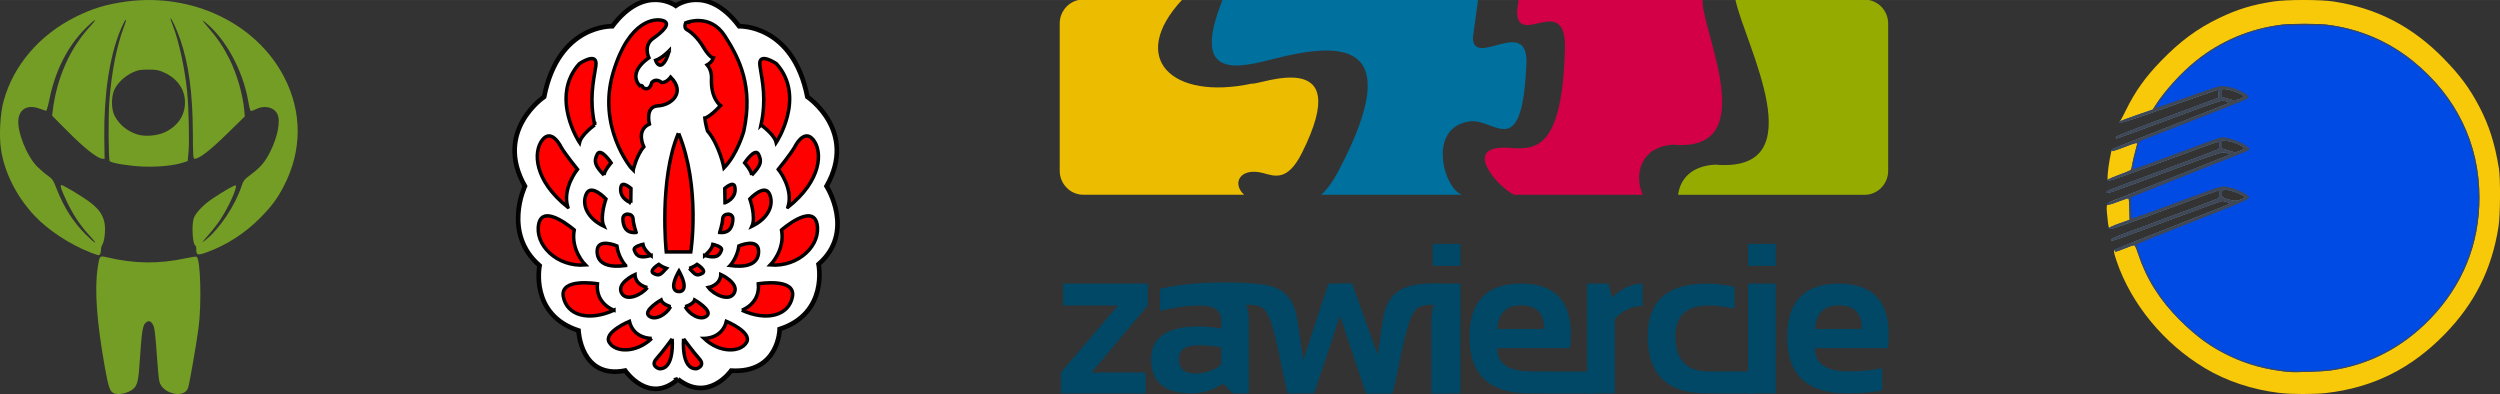 <?xml version="1.0" encoding="UTF-8" standalone="no"?>
<!-- Generator: Adobe Illustrator 21.1.0, SVG Export Plug-In . SVG Version: 6.00 Build 0)  -->

<svg
   xmlns:dc="http://purl.org/dc/elements/1.1/"
   xmlns:cc="http://creativecommons.org/ns#"
   xmlns:rdf="http://www.w3.org/1999/02/22-rdf-syntax-ns#"
   xmlns:svg="http://www.w3.org/2000/svg"
   xmlns="http://www.w3.org/2000/svg"
   xmlns:sodipodi="http://sodipodi.sourceforge.net/DTD/sodipodi-0.dtd"
   xmlns:inkscape="http://www.inkscape.org/namespaces/inkscape"
   version="1.1"
   x="0px"
   y="0px"
   viewBox="0 0 283.464 44.677"
   xml:space="preserve"
   id="svg2"
   inkscape:version="0.91 r13725"
   sodipodi:docname="25eic_badge_02 (6th copy).svg"
   width="8cm"
   height="1.261cm"
   inkscape:export-filename="/home/lukasz/Documents/2018/eic2018/MaxSport/25eic_badge.svg.png"
   inkscape:export-xdpi="90"
   inkscape:export-ydpi="90"><rect x="0" y="0" width="283.464" height="44.677" fill="#333333" stroke="none"/><defs
     id="defs174" /><sodipodi:namedview
     pagecolor="#ffffff"
     bordercolor="#666666"
     borderopacity="1"
     objecttolerance="10"
     gridtolerance="10"
     guidetolerance="10"
     inkscape:pageopacity="0"
     inkscape:pageshadow="2"
     inkscape:window-width="1600"
     inkscape:window-height="876"
     id="namedview172"
     showgrid="false"
     inkscape:zoom="1.2867345"
     inkscape:cx="18.862024"
     inkscape:cy="232.96753"
     inkscape:window-x="0"
     inkscape:window-y="204"
     inkscape:window-maximized="1"
     inkscape:current-layer="svg2"
     fit-margin-top="0"
     fit-margin-left="0"
     fit-margin-right="0"
     fit-margin-bottom="0"
     units="cm" /><style
     type="text/css"
     id="style4">
	.st0{display:none;}
	.st1{fill:#E51E25;}
</style><g
     id="Warstwa_1"
     class="st0"
     style="display:none"
     transform="translate(-262.862,-478.855)" /><g
     id="g4351"
     transform="translate(-7.476,-446.365)"><g
       id="g5637"
       transform="matrix(0.558,0,0,0.558,-306.208,88.426)"><path
         d="m 699.907,718.513 c 6.171,4.859 10.825,-1.734 10.825,-1.734 9.746,0.576 9.854,-8.447 9.854,-8.447 9.961,-3.236 7.905,-13.182 7.905,-13.182 7.579,-6.593 1.621,-15.85 1.621,-15.85 6.391,-11.216 -3.896,-18.16 -3.896,-18.16 -2.925,-14.804 -13.857,-14.34 -13.857,-14.34 -6.606,-8.794 -12.886,-4.165 -12.886,-4.165 0,0 -6.284,-4.629 -12.89,4.165 0,0 -10.938,-0.464 -13.857,14.34 0,0 -10.289,6.944 -3.901,18.16 0,0 -4.6,9.546 2.979,16.137 0,0 -2.056,9.946 7.905,13.189 0,0 0.42,9.911 9.488,8.144 0,0 4.785,7.008 10.713,1.744 z"
         style="fill:#ffffff;fill-opacity:1;fill-rule:nonzero;stroke:none"
         id="path5045"
         inkscape:connector-curvature="0" /><path
         inkscape:connector-curvature="0"
         id="path5049"
         style="fill:none;stroke:#000000;stroke-width:0.945;stroke-linecap:butt;stroke-linejoin:miter;stroke-miterlimit:4;stroke-dasharray:none;stroke-opacity:0.978"
         d="m 699.907,718.513 c 6.171,4.859 10.825,-1.732 10.825,-1.732 9.746,0.575 9.854,-8.447 9.854,-8.447 9.961,-3.237 7.905,-13.184 7.905,-13.184 7.579,-6.593 1.621,-15.85 1.621,-15.85 6.391,-11.216 -3.896,-18.159 -3.896,-18.159 -2.925,-14.805 -13.857,-14.341 -13.857,-14.341 -6.606,-8.794 -12.886,-4.165 -12.886,-4.165 0,0 -6.284,-4.629 -12.89,4.165 0,0 -10.938,-0.464 -13.857,14.341 0,0 -10.289,6.942 -3.901,18.159 0,0 -4.6,9.546 2.979,16.137 0,0 -2.056,9.946 7.905,13.189 0,0 0.42,9.912 9.488,8.145 0,0 4.785,7.006 10.713,1.742 z" /><path
         inkscape:connector-curvature="0"
         id="path5053"
         style="fill:#ff0000;fill-opacity:1;fill-rule:nonzero;stroke:#000000;stroke-width:0.708;stroke-linecap:butt;stroke-linejoin:miter;stroke-miterlimit:4;stroke-dasharray:none;stroke-opacity:1"
         d="m 698.163,651.75 c 0,0 -1.49,1.542 -2.788,1.978 0,0 0.489,1.48 1.382,0.815 0.894,-0.669 1.382,-2.816 1.406,-2.792 z" /><path
         inkscape:connector-curvature="0"
         id="path5057"
         style="fill:#ff0000;fill-opacity:1;fill-rule:nonzero;stroke:#000000;stroke-width:0.708;stroke-linecap:butt;stroke-linejoin:miter;stroke-miterlimit:4;stroke-dasharray:none;stroke-opacity:1"
         d="m 701.392,703.776 c 0,0 1.65,-0.464 1.919,-1.367 0,0 3.769,2.184 2.465,3.257 -1.299,1.074 -3.604,-0.381 -4.384,-1.89 z" /><path
         inkscape:connector-curvature="0"
         id="path5061"
         style="fill:#ff0000;fill-opacity:1;fill-rule:nonzero;stroke:#000000;stroke-width:0.708;stroke-linecap:butt;stroke-linejoin:miter;stroke-miterlimit:4;stroke-dasharray:none;stroke-opacity:1"
         d="m 705.21,710.226 c 0,0 3.681,0.113 4.55,-3.471 0,0 5.307,2.221 4.092,4.282 -1.22,2.065 -5.444,2.236 -8.642,-0.811 z" /><path
         inkscape:connector-curvature="0"
         id="path5065"
         style="fill:#ff0000;fill-opacity:1;fill-rule:nonzero;stroke:#000000;stroke-width:0.708;stroke-linecap:butt;stroke-linejoin:miter;stroke-miterlimit:4;stroke-dasharray:none;stroke-opacity:1"
         d="m 694.595,710.226 c 0,0 -3.682,0.113 -4.546,-3.471 0,0 -5.313,2.221 -4.092,4.282 1.216,2.065 5.439,2.236 8.637,-0.811 z" /><path
         inkscape:connector-curvature="0"
         id="path5069"
         style="fill:#ff0000;fill-opacity:1;fill-rule:nonzero;stroke:#000000;stroke-width:0.708;stroke-linecap:butt;stroke-linejoin:miter;stroke-miterlimit:4;stroke-dasharray:none;stroke-opacity:1"
         d="m 701.064,710.315 c 0,0 -0.571,6.274 2.656,6.069 0,0 1.841,-0.551 0.542,-2.006 -1.303,-1.45 -3.198,-4.062 -3.198,-4.062 z" /><path
         inkscape:connector-curvature="0"
         id="path5073"
         style="fill:#ff0000;fill-opacity:1;fill-rule:nonzero;stroke:#000000;stroke-width:0.708;stroke-linecap:butt;stroke-linejoin:miter;stroke-miterlimit:4;stroke-dasharray:none;stroke-opacity:1"
         d="m 698.74,710.315 c 0,0 0.571,6.274 -2.651,6.069 0,0 -1.846,-0.551 -0.543,-2.006 1.299,-1.45 3.194,-4.062 3.194,-4.062 z" /><path
         inkscape:connector-curvature="0"
         id="path5077"
         style="fill:#ff0000;fill-opacity:1;fill-rule:nonzero;stroke:#000000;stroke-width:0.708;stroke-linecap:butt;stroke-linejoin:miter;stroke-miterlimit:4;stroke-dasharray:none;stroke-opacity:1"
         d="m 698.417,703.776 c 0,0 -1.654,-0.464 -1.924,-1.367 0,0 -3.764,2.184 -2.465,3.257 1.299,1.074 3.603,-0.381 4.389,-1.89 z" /><path
         inkscape:connector-curvature="0"
         id="path5081"
         style="fill:#ff0000;fill-opacity:1;fill-rule:nonzero;stroke:#000000;stroke-width:0.708;stroke-linecap:butt;stroke-linejoin:miter;stroke-miterlimit:4;stroke-dasharray:none;stroke-opacity:1"
         d="m 706.104,699.885 c 0,0 2.436,-0.435 2.519,-2.641 0,0 3.71,1.684 2.764,3.686 -0.948,2.006 -4.229,0.376 -5.283,-1.045 z" /><path
         inkscape:connector-curvature="0"
         id="path5085"
         style="fill:#ff0000;fill-opacity:1;fill-rule:nonzero;stroke:#000000;stroke-width:0.708;stroke-linecap:butt;stroke-linejoin:miter;stroke-miterlimit:4;stroke-dasharray:none;stroke-opacity:1"
         d="m 693.701,699.885 c 0,0 -2.436,-0.435 -2.519,-2.641 0,0 -3.711,1.684 -2.759,3.686 0.947,2.006 4.224,0.376 5.278,-1.045 z" /><path
         inkscape:connector-curvature="0"
         id="path5089"
         style="fill:#ff0000;fill-opacity:1;fill-rule:nonzero;stroke:#000000;stroke-width:0.708;stroke-linecap:butt;stroke-linejoin:miter;stroke-miterlimit:4;stroke-dasharray:none;stroke-opacity:1"
         d="m 712.901,704.499 c 0,0 3.735,-1.269 3.353,-5.375 0,0 7.632,-1.275 6.929,2.603 -0.703,3.871 -5.195,5.088 -10.283,2.772 z" /><path
         inkscape:connector-curvature="0"
         id="path5093"
         style="fill:#ff0000;fill-opacity:1;fill-rule:nonzero;stroke:#000000;stroke-width:0.708;stroke-linecap:butt;stroke-linejoin:miter;stroke-miterlimit:4;stroke-dasharray:none;stroke-opacity:1"
         d="m 686.908,704.499 c 0,0 -3.735,-1.269 -3.359,-5.375 0,0 -7.631,-1.275 -6.928,2.603 0.703,3.871 5.195,5.088 10.287,2.772 z" /><path
         inkscape:connector-curvature="0"
         id="path5097"
         style="fill:#ff0000;fill-opacity:1;fill-rule:nonzero;stroke:#000000;stroke-width:0.708;stroke-linecap:butt;stroke-linejoin:miter;stroke-miterlimit:4;stroke-dasharray:none;stroke-opacity:1"
         d="m 710.517,695.423 c 0,0 1.46,-1.562 1.787,-3.995 0,0 4.004,-1.732 4.004,1.099 0,2.837 -2.812,3.301 -5.791,2.896 z" /><path
         inkscape:connector-curvature="0"
         id="path5101"
         style="fill:#ff0000;fill-opacity:1;fill-rule:nonzero;stroke:#000000;stroke-width:0.708;stroke-linecap:butt;stroke-linejoin:miter;stroke-miterlimit:4;stroke-dasharray:none;stroke-opacity:1"
         d="m 689.287,695.423 c 0,0 -1.46,-1.562 -1.783,-3.995 0,0 -4.009,-1.732 -4.009,1.099 0,2.837 2.818,3.301 5.792,2.896 z" /><path
         inkscape:connector-curvature="0"
         id="path5105"
         style="fill:#ff0000;fill-opacity:1;fill-rule:nonzero;stroke:#000000;stroke-width:0.708;stroke-linecap:butt;stroke-linejoin:miter;stroke-miterlimit:4;stroke-dasharray:none;stroke-opacity:1"
         d="m 718.691,695.305 c 0,0 3.032,-3.007 2.275,-7.115 0,0 6.28,-5.492 7.198,-1.269 0.922,4.219 -3.628,8.848 -9.473,8.384 z" /><path
         inkscape:connector-curvature="0"
         id="path5109"
         style="fill:#ff0000;fill-opacity:1;fill-rule:nonzero;stroke:#000000;stroke-width:0.708;stroke-linecap:butt;stroke-linejoin:miter;stroke-miterlimit:4;stroke-dasharray:none;stroke-opacity:1"
         d="m 681.113,695.305 c 0,0 -3.033,-3.007 -2.271,-7.115 0,0 -6.283,-5.492 -7.202,-1.269 -0.923,4.219 3.628,8.848 9.473,8.384 z" /><path
         inkscape:connector-curvature="0"
         id="path5113"
         style="fill:#ff0000;fill-opacity:1;fill-rule:nonzero;stroke:#000000;stroke-width:0.708;stroke-linecap:butt;stroke-linejoin:miter;stroke-miterlimit:4;stroke-dasharray:none;stroke-opacity:1"
         d="m 714.955,687.439 c 0.865,-1.909 -0.434,-5.553 -0.434,-5.553 0,0 3.032,-3.236 4.009,-0.981 0.972,2.256 -0.326,4.971 -3.575,6.534 z" /><path
         inkscape:connector-curvature="0"
         id="path5117"
         style="fill:#ff0000;fill-opacity:1;fill-rule:nonzero;stroke:#000000;stroke-width:0.708;stroke-linecap:butt;stroke-linejoin:miter;stroke-miterlimit:4;stroke-dasharray:none;stroke-opacity:1"
         d="m 684.848,687.439 c -0.864,-1.909 0.435,-5.553 0.435,-5.553 0,0 -3.033,-3.236 -4.004,-0.981 -0.977,2.256 0.322,4.971 3.569,6.534 z" /><path
         inkscape:connector-curvature="0"
         id="path5121"
         style="fill:#ff0000;fill-opacity:1;fill-rule:nonzero;stroke:#000000;stroke-width:0.708;stroke-linecap:butt;stroke-linejoin:miter;stroke-miterlimit:4;stroke-dasharray:none;stroke-opacity:1"
         d="m 722.266,683.566 c 1.191,-3.817 -1.949,-7.695 -1.949,-7.695 0,0 2.379,-2.949 3.248,-4.395 0,0 1.894,-4.048 3.843,-1.621 1.948,2.433 1.733,8.273 -5.141,13.711 z" /><path
         inkscape:connector-curvature="0"
         id="path5125"
         style="fill:#ff0000;fill-opacity:1;fill-rule:nonzero;stroke:#000000;stroke-width:0.708;stroke-linecap:butt;stroke-linejoin:miter;stroke-miterlimit:4;stroke-dasharray:none;stroke-opacity:1"
         d="m 677.539,683.566 c -1.186,-3.817 1.953,-7.695 1.953,-7.695 0,0 -2.382,-2.949 -3.252,-4.395 0,0 -1.894,-4.048 -3.843,-1.621 -1.948,2.433 -1.734,8.273 5.141,13.711 z" /><path
         inkscape:connector-curvature="0"
         id="path5129"
         style="fill:#ff0000;fill-opacity:1;fill-rule:nonzero;stroke:#000000;stroke-width:0.708;stroke-linecap:butt;stroke-linejoin:miter;stroke-miterlimit:4;stroke-dasharray:none;stroke-opacity:1"
         d="m 716.797,666.848 c 0,0 2.705,1.91 3.085,3.589 0,0 6.118,-9.252 0.054,-16.02 0,0 -3.843,-2.661 -3.355,0.464 0.483,3.12 1.353,6.709 0.215,11.967 z" /><path
         inkscape:connector-curvature="0"
         id="path5133"
         style="fill:#ff0000;fill-opacity:1;fill-rule:nonzero;stroke:#000000;stroke-width:0.708;stroke-linecap:butt;stroke-linejoin:miter;stroke-miterlimit:4;stroke-dasharray:none;stroke-opacity:1"
         d="m 683.007,666.848 c 0,0 -2.705,1.91 -3.085,3.589 0,0 -6.118,-9.252 -0.054,-16.02 0,0 3.843,-2.661 3.359,0.464 -0.489,3.12 -1.357,6.709 -0.22,11.967 z" /><path
         inkscape:connector-curvature="0"
         id="path5137"
         style="fill:#ff0000;fill-opacity:1;fill-rule:nonzero;stroke:#000000;stroke-width:0.708;stroke-linecap:butt;stroke-linejoin:miter;stroke-miterlimit:4;stroke-dasharray:none;stroke-opacity:1"
         d="m 714.907,677.053 c -0.029,-0.897 -1.436,-2.5 -1.436,-2.5 0,0 2.114,-3.192 2.818,-1.742 0.703,1.455 0.542,2.211 -1.382,4.242 z" /><path
         inkscape:connector-curvature="0"
         id="path5141"
         style="fill:#ff0000;fill-opacity:1;fill-rule:nonzero;stroke:#000000;stroke-width:0.708;stroke-linecap:butt;stroke-linejoin:miter;stroke-miterlimit:4;stroke-dasharray:none;stroke-opacity:1"
         d="m 684.897,677.053 c 0.029,-0.897 1.436,-2.5 1.436,-2.5 0,0 -2.11,-3.192 -2.818,-1.742 -0.703,1.455 -0.542,2.211 1.382,4.242 z" /><path
         inkscape:connector-curvature="0"
         id="path5145"
         style="fill:#ff0000;fill-opacity:1;fill-rule:nonzero;stroke:#000000;stroke-width:0.708;stroke-linecap:butt;stroke-linejoin:miter;stroke-miterlimit:4;stroke-dasharray:none;stroke-opacity:1"
         d="m 702.231,695.999 c 0,0 0.869,-0.289 1.573,-0.811 0,0 2.11,1.299 1.002,1.851 -1.114,0.551 -1.319,0.307 -2.574,-1.04 z" /><path
         inkscape:connector-curvature="0"
         id="path5149"
         style="fill:#ff0000;fill-opacity:1;fill-rule:nonzero;stroke:#000000;stroke-width:0.708;stroke-linecap:butt;stroke-linejoin:miter;stroke-miterlimit:4;stroke-dasharray:none;stroke-opacity:1"
         d="m 697.573,695.999 c 0,0 -0.869,-0.289 -1.571,-0.811 0,0 -2.11,1.299 -0.997,1.851 1.109,0.551 1.314,0.307 2.568,-1.04 z" /><path
         inkscape:connector-curvature="0"
         id="path5153"
         style="fill:#ff0000;fill-opacity:1;fill-rule:nonzero;stroke:#000000;stroke-width:0.708;stroke-linecap:butt;stroke-linejoin:miter;stroke-miterlimit:4;stroke-dasharray:none;stroke-opacity:1"
         d="m 705.347,693.381 c 0,0 1.445,-1.089 1.665,-2.266 0,0 2.07,0.435 1.733,1.206 -0.342,0.771 -0.61,1.831 -3.398,1.06 z" /><path
         inkscape:connector-curvature="0"
         id="path5157"
         style="fill:#ff0000;fill-opacity:1;fill-rule:nonzero;stroke:#000000;stroke-width:0.708;stroke-linecap:butt;stroke-linejoin:miter;stroke-miterlimit:4;stroke-dasharray:none;stroke-opacity:1"
         d="m 694.462,693.381 c 0,0 -1.45,-1.089 -1.665,-2.266 0,0 -2.076,0.435 -1.739,1.206 0.342,0.771 0.611,1.831 3.404,1.06 z" /><path
         inkscape:connector-curvature="0"
         id="path5161"
         style="fill:#ff0000;fill-opacity:1;fill-rule:nonzero;stroke:#000000;stroke-width:0.708;stroke-linecap:butt;stroke-linejoin:miter;stroke-miterlimit:4;stroke-dasharray:none;stroke-opacity:1"
         d="m 708.393,688.704 c 0,0 0.551,-1.656 0.62,-2.817 0.068,-1.163 2.085,-1.29 2.061,0.059 -0.029,1.353 -0.488,2.964 -2.681,2.759 z" /><path
         inkscape:connector-curvature="0"
         id="path5165"
         style="fill:#ff0000;fill-opacity:1;fill-rule:nonzero;stroke:#000000;stroke-width:0.708;stroke-linecap:butt;stroke-linejoin:miter;stroke-miterlimit:4;stroke-dasharray:none;stroke-opacity:1"
         d="m 691.416,688.704 c 0,0 -0.557,-1.656 -0.625,-2.817 -0.069,-1.163 -2.085,-1.29 -2.061,0.059 0.029,1.353 0.488,2.964 2.685,2.759 z" /><path
         inkscape:connector-curvature="0"
         id="path5169"
         style="fill:#ff0000;fill-opacity:1;fill-rule:nonzero;stroke:#000000;stroke-width:0.708;stroke-linecap:butt;stroke-linejoin:miter;stroke-miterlimit:4;stroke-dasharray:none;stroke-opacity:1"
         d="m 709.477,682.678 -0.043,-2.934 c 0,0 1.733,-1.539 2.021,-0.391 0.283,1.147 -0.112,2.51 -1.977,3.325 z" /><path
         inkscape:connector-curvature="0"
         id="path5173"
         style="fill:#ff0000;fill-opacity:1;fill-rule:nonzero;stroke:#000000;stroke-width:0.708;stroke-linecap:butt;stroke-linejoin:miter;stroke-miterlimit:4;stroke-dasharray:none;stroke-opacity:1"
         d="m 690.332,682.678 0.039,-2.934 c 0,0 -1.733,-1.539 -2.017,-0.391 -0.288,1.147 0.108,2.51 1.979,3.325 z" /><path
         inkscape:connector-curvature="0"
         id="path5177"
         style="fill:#ff0000;fill-opacity:1;fill-rule:nonzero;stroke:#000000;stroke-width:0.708;stroke-linecap:butt;stroke-linejoin:miter;stroke-miterlimit:4;stroke-dasharray:none;stroke-opacity:1"
         d="m 700.068,668.586 c 4.492,10.986 2.461,24.067 2.461,24.067 l -4.986,0 c 0,0 -1.537,-14.585 2.471,-24.126" /><path
         inkscape:connector-curvature="0"
         id="path5181"
         style="fill:#ff0000;fill-opacity:1;fill-rule:nonzero;stroke:#000000;stroke-width:0.708;stroke-linecap:butt;stroke-linejoin:miter;stroke-miterlimit:4;stroke-dasharray:none;stroke-opacity:1"
         d="m 701.694,646.028 c 0,0 4.761,-1.904 7.74,2.72 2.978,4.629 5.845,10.293 3.843,19.434 0,0 -1.299,4.624 -4.004,7.401 0,0 -0.923,-4.683 -3.359,-7.519 0,0 -0.429,-1.504 -0.537,-2.603 0,0 0.917,-0.113 3.193,-2.544 0,0 -2.007,-1.387 -1.841,-5.435 0,0 0.16,-1.621 -0.869,-2.837 0,0 0.923,-0.459 1.245,-1.386 0,0 -0.703,-0.059 -1.948,-2.08 0,0 -1.353,-2.49 -3.355,-3.647 0,0 -0.479,-0.161 -0.454,-0.83 0.029,-0.669 0.346,-0.674 0.346,-0.674 z" /><path
         inkscape:connector-curvature="0"
         id="path5185"
         style="fill:#ff0000;fill-opacity:1;fill-rule:nonzero;stroke:#000000;stroke-width:0.708;stroke-linecap:butt;stroke-linejoin:miter;stroke-miterlimit:4;stroke-dasharray:none;stroke-opacity:1"
         d="m 700.141,700.71 c 0.2,0 1.031,-0.015 1.031,-1.176 0,-1.157 -1.045,-2.989 -1.045,-2.989 0,0 -1.085,1.831 -1.085,2.989 0,1.161 0.899,1.176 1.099,1.176 z" /><path
         inkscape:connector-curvature="0"
         id="path5189"
         style="fill:#ff0000;fill-opacity:1;fill-rule:nonzero;stroke:#000000;stroke-width:0.708;stroke-linecap:butt;stroke-linejoin:miter;stroke-miterlimit:4;stroke-dasharray:none;stroke-opacity:1"
         d="m 690.811,676.048 c 0,0 0.702,-3.067 2.167,-4.746 0,0 -1.679,-3.355 1.134,-4.624 0,0 -0.919,-3.585 1.733,-3.701 2.651,-0.117 5.737,-2.661 2.598,-5.84 0,0 -0.811,1.153 -1.841,1.099 0,0 -1.079,-1.045 -2.002,0 0,0 -0.269,1.269 -1.085,1.269 0,0 -0.81,-0.113 -0.81,-0.517 0,0 -0.215,-0.292 -0.543,-0.117 0,0 -2.704,-2.431 1.842,-5.669 0,0 -1.191,-2.485 0.869,-3.93 2.055,-1.446 3.623,-3.009 2.108,-3.589 -1.513,-0.576 -6.982,-0.406 -10.229,10.526 -3.253,10.934 3.461,19.317 4.058,19.84 z" /></g><path
       inkscape:connector-curvature="0"
       id="path5191"
       style="fill:#749d25;fill-opacity:1;fill-rule:nonzero;stroke:none"
       d="m 20.505,490.995 c -0.556,-0.161 -0.711,-0.578 -1.159,-3.092 -0.908,-5.121 -1.162,-8.682 -0.796,-11.164 0.207,-1.396 0.209,-1.399 1,-1.213 3.18,0.75 5.898,0.785 8.993,0.12 0.616,-0.131 1.167,-0.21 1.227,-0.172 0.447,0.278 0.581,5.412 0.207,8.147 -0.254,1.868 -1.009,6.201 -1.17,6.706 -0.202,0.627 -0.927,0.867 -1.835,0.602 -0.725,-0.21 -1.238,-0.676 -1.421,-1.287 -0.068,-0.226 -0.202,-1.608 -0.295,-3.067 -0.093,-1.462 -0.24,-2.866 -0.325,-3.125 -0.191,-0.564 -0.485,-0.79 -0.791,-0.6 -0.501,0.311 -0.567,0.701 -0.861,5.02 -0.131,1.952 -0.308,2.433 -1.039,2.825 -0.546,0.292 -1.306,0.426 -1.738,0.3 z m -2.754,-15.999 c -2.285,-0.878 -4.81,-2.531 -6.332,-4.145 -2.059,-2.181 -3.458,-4.951 -3.837,-7.599 -0.224,-1.552 -0.084,-4.025 0.305,-5.44 1.11,-4.033 4.041,-7.467 8.121,-9.517 1.923,-0.968 3.572,-1.465 5.838,-1.764 7.467,-0.985 14.711,2.498 17.855,8.584 2.051,3.97 2.037,8.319 -0.038,12.336 -0.742,1.44 -1.393,2.313 -2.713,3.643 -1.702,1.715 -3.774,3.051 -5.975,3.853 -1.104,0.404 -1.243,0.368 -1.243,-0.311 0,-0.232 -0.041,-0.422 -0.09,-0.422 -0.302,0 -0.461,-2.173 -0.221,-3.035 0.166,-0.602 1.063,-1.568 2.097,-2.26 1.319,-0.887 2.604,-1.619 2.686,-1.535 0.207,0.205 -0.744,2.329 -1.715,3.831 -0.283,0.442 -0.913,1.254 -1.402,1.811 -0.723,0.823 -0.793,0.935 -0.387,0.616 1.674,-1.314 3.422,-3.922 4.194,-6.261 0.175,-0.535 0.316,-0.704 1.036,-1.238 1.069,-0.793 1.601,-1.418 2.168,-2.541 0.871,-1.724 1.217,-3.553 0.815,-4.33 -0.403,-0.788 -1.486,-1.012 -2.47,-0.51 -0.346,0.177 -0.524,0.213 -0.584,0.12 -0.043,-0.073 -0.155,-0.562 -0.245,-1.085 -0.605,-3.488 -2.607,-7.13 -4.911,-8.941 -0.412,-0.322 -0.343,-0.21 0.39,0.635 1.037,1.189 1.718,2.206 2.397,3.559 0.84,1.677 1.513,4 1.677,5.789 l 0.068,0.723 -2.037,1.99 c -1.895,1.855 -3.079,2.774 -3.627,2.817 -0.2,0.017 -0.216,-0.191 -0.23,-3.059 -0.022,-4.41 -0.474,-7.723 -1.437,-10.498 -0.406,-1.167 -1.007,-2.46 -1.099,-2.367 -0.022,0.021 0.098,0.39 0.265,0.815 0.679,1.718 1.361,4.862 1.622,7.469 0.183,1.814 0.272,5.672 0.158,6.875 l -0.095,1.023 -0.483,0.158 c -1.072,0.352 -2.855,0.532 -4.584,0.464 -1.549,-0.063 -3.545,-0.387 -3.772,-0.611 -0.149,-0.153 -0.177,-5.194 -0.035,-6.929 0.272,-3.318 0.823,-6.103 1.628,-8.246 0.534,-1.423 0.144,-0.99 -0.458,0.512 -1.181,2.937 -1.816,7.281 -1.751,12.001 l 0.033,2.41 -0.281,-0.03 c -0.578,-0.066 -2.023,-1.206 -3.823,-3.018 l -1.846,-1.857 0.068,-0.562 c 0.455,-3.703 1.955,-7.09 4.229,-9.544 1.009,-1.093 0.589,-0.911 -0.545,0.235 -2.007,2.026 -3.406,4.788 -4.06,8.022 -0.147,0.731 -0.316,1.314 -0.376,1.298 -0.057,-0.016 -0.417,-0.139 -0.799,-0.272 -1.249,-0.436 -2.16,0.019 -2.332,1.167 -0.205,1.358 0.93,4.246 2.138,5.443 0.355,0.351 0.897,0.813 1.202,1.022 0.502,0.347 0.606,0.505 1.007,1.533 0.807,2.067 1.876,3.733 3.277,5.124 1.14,1.129 1.478,1.252 0.48,0.175 -1.074,-1.157 -1.895,-2.381 -2.618,-3.899 -0.638,-1.342 -0.813,-1.879 -0.611,-1.879 0.179,0 2.086,1.129 3.002,1.778 1.549,1.099 2.057,2.091 1.915,3.755 -0.041,0.496 -0.156,1.025 -0.257,1.178 -0.098,0.149 -0.179,0.408 -0.179,0.57 0,0.404 -0.117,0.679 -0.284,0.674 -0.076,-0.003 -0.477,-0.137 -0.891,-0.297 z m 8.38,-13.624 c 1.478,-0.673 2.32,-1.903 2.32,-3.381 0,-1.486 -0.837,-2.697 -2.348,-3.398 -0.625,-0.289 -0.875,-0.338 -1.811,-0.338 -0.921,0 -1.189,0.049 -1.77,0.319 -0.87,0.406 -1.655,1.129 -2.034,1.871 -0.417,0.818 -0.425,2.266 -0.014,3.054 0.532,1.023 1.509,1.808 2.665,2.135 0.831,0.235 2.154,0.12 2.991,-0.262 z" /><g
       id="g5825"
       transform="matrix(0.617,0,0,0.617,-12.933,294.446)"><path
         inkscape:connector-curvature="0"
         id="path5789"
         style="fill:#96ab00;fill-rule:evenodd"
         d="m 341.463,282.019 4.113,0 30.172,0 c 2.373,0 4.316,-1.983 4.316,-4.405 l 0,-27.061 c 0,-2.422 -1.943,-4.405 -4.316,-4.405 l -7.237,0 -16.519,0 c 1.664,8.093 14.937,31.956 -3.729,30.323 -4.422,0.254 -6.445,2.704 -6.8,5.549 z" /><path
         inkscape:connector-curvature="0"
         id="path5791"
         style="fill:#d30048;fill-rule:evenodd"
         d="m 334.97,282.003 -23.693,0 c -3.098,-1.548 -9.878,-9.302 -0.735,-8.604 4.799,0.366 9.617,0.262 10.125,-18.136 0.295,-10.723 -8.787,-0.049 -8.791,-6.969 l 0.272,-2.147 33.803,0 c -0.301,5.507 11.185,28.113 -5.354,26.655 -6.095,0.349 -7.283,5.582 -5.627,9.202 l 3e-4,0 z" /><path
         inkscape:connector-curvature="0"
         id="path5793"
         style="fill:#00709e;fill-rule:evenodd"
         d="m 304.703,246.147 -0.948,6.965 c 0.002,5.783 10.214,-4.122 9.832,4.835 -0.789,18.392 -5.793,9.98 -10.356,10.57 -7.956,1.028 -4.876,12.342 -1.491,13.486 l -9.433,0 -2.117,0 -14.307,0 c 1,-0.861 2.096,-2.314 3.342,-4.701 12.393,-23.76 0.261,-23.374 -11.785,-20.338 -6.415,1.618 -15.835,4.346 -9.665,-10.818 l 46.928,0 z" /><path
         inkscape:connector-curvature="0"
         id="path5795"
         style="fill:#ecbc00;fill-rule:evenodd"
         d="m 261.708,282.003 -15.41,0 -9.715,0 -4.447,0 c -2.375,0 -4.317,-1.983 -4.317,-4.406 l 0,-27.061 c 0,-2.301 1.754,-4.206 3.964,-4.39 l 18.556,0 c -10.052,10.79 -1.906,18.597 12.836,15.427 0.921,0.456 19.207,-7.288 9.156,12.75 -2.639,5.262 -4.982,4.275 -7.112,3.704 -4.224,-1.13 -5.836,1.857 -3.511,3.976 l 0,0 z" /><path
         inkscape:connector-curvature="0"
         id="path5797"
         style="fill:#004866;fill-rule:evenodd"
         d="m 370.98,298.338 c 6.125,0 9.18,3.121 9.18,9.377 0,0.826 -0.051,1.66 -0.17,2.492 l -13.391,0 c 0,2.846 2.086,4.27 6.264,4.27 2.039,0 4.072,-0.197 6.109,-0.578 l 0,4.033 c -1.783,0.387 -3.945,0.576 -6.49,0.576 -7.318,0 -10.971,-3.436 -10.971,-10.315 0,-6.57 3.155,-9.855 9.469,-9.855 l 0,0 z m -4.381,8.334 8.61,0 0,-0.15 c 0,-2.793 -1.409,-4.19 -4.229,-4.19 -2.687,0 -4.15,1.449 -4.381,4.34 l 3e-4,0 z" /><path
         inkscape:connector-curvature="0"
         id="path5799"
         style="fill:#004866;fill-rule:evenodd"
         d="m 359.409,298.338 0,20.17 -5.096,0 0,-20.17 5.096,0 z" /><path
         inkscape:connector-curvature="0"
         id="path5801"
         style="fill:#004866;fill-rule:evenodd"
         d="m 359.409,291.041 0,4.031 -5.096,0 0,-4.031 5.096,0 z" /><path
         inkscape:connector-curvature="0"
         id="path5803"
         style="fill:#004866;fill-rule:evenodd"
         d="m 355.416,318.494 c -0.266,0.074 -8.502,0.014 -8.782,0.014 -7.173,0 -10.759,-3.488 -10.759,-10.471 0,-6.467 3.586,-9.699 10.759,-9.699 1.79,0 3.522,0.191 5.186,0.578 l 3e-4,4.034 c -1.664,-0.389 -3.264,-0.578 -4.805,-0.578 -4.033,0 -6.052,1.889 -6.052,5.666 0,4.295 2.019,6.439 6.052,6.439 0.192,0 8.336,0.014 8.528,-0.01 1.668,-0.209 0.562,3.836 -0.127,4.027 l 0,0 z" /><path
         inkscape:connector-curvature="0"
         id="path5805"
         style="fill:#004866;fill-rule:evenodd"
         d="m 324.732,318.508 0,-20.17 3.942,0 0.628,2.57 c 1.77,-1.711 3.639,-2.57 5.614,-2.57 l 0,4.111 c -1.897,0 -3.594,0.787 -5.09,2.361 l 0,13.697 -5.094,0 z" /><path
         inkscape:connector-curvature="0"
         id="path5807"
         style="fill:#004866;fill-rule:evenodd"
         d="m 308.212,306.672 8.609,0 0,-0.15 c 0,-2.793 -1.41,-4.19 -4.228,-4.19 -2.688,0 -4.151,1.449 -4.381,4.34 l 0,0 z m 4.381,-8.334 c 6.125,0 9.18,3.121 9.18,9.377 0,0.826 -0.053,1.66 -0.17,2.492 l -13.39,0 c 0,2.846 2.086,4.27 6.264,4.27 0.254,0 11.658,0.06 11.902,-0.01 0.685,-0.199 0.129,3.914 -0.324,4.035 -0.26,0.068 -11.682,0.006 -11.959,0.006 -7.318,0 -10.971,-3.436 -10.971,-10.315 0,-6.57 3.154,-9.855 9.469,-9.855 l 0,0 z" /><path
         inkscape:connector-curvature="0"
         id="path5809"
         style="fill:#004866;fill-rule:evenodd"
         d="m 301.469,298.338 0,20.17 -5.095,0 0,-14.297 1.136,-2.275 -1.136,-0.506 0,-3.092 5.095,0 z" /><path
         inkscape:connector-curvature="0"
         id="path5811"
         style="fill:#004866;fill-rule:evenodd"
         d="m 301.469,291.041 0,4.031 -5.095,0 0,-4.031 5.095,0 z" /><path
         inkscape:connector-curvature="0"
         id="path5813"
         style="fill:#004866;fill-rule:evenodd"
         d="m 228.437,298.338 15.56,0 0,4.033 -10.321,12.295 9.935,0 0,3.842 -15.56,0 0,-3.842 10.472,-12.295 -10.085,0 0,-4.033 z" /><path
         inkscape:connector-curvature="0"
         id="path5815"
         style="fill:#004866;fill-rule:evenodd"
         d="m 272.581,312.377 4.618,-14.039 4.36,0 5.036,14.039 3.861,-11.315 3.679,-1.926 0.371,-0.342 c 1.219,0 2.039,-0.453 3.08,-0.455 l 0,3.553 c -1.306,0.002 -3.919,0.107 -5.543,0.107 l -3.146,16.508 -4.78,0 -4.748,-14.312 -4.8,14.312 -4.859,0 -0.202,-0.826 c -0.967,-3.965 -1.588,-8.309 -2.839,-12.166 -0.244,-0.75 -0.54,-1.443 -0.915,-2.006 -0.547,-0.822 -1.418,-1.273 -3.114,-1.273 -0.184,0 -0.371,-0.004 -0.559,-0.012 0.332,0.797 0.499,1.715 0.499,2.756 l 0,13.527 -2.957,0 -1.81,-1.803 c -1.751,1.199 -3.686,1.803 -5.797,1.803 -4.931,0 -7.396,-2.092 -7.396,-6.281 0,-4.006 2.918,-6.012 8.76,-6.012 1.371,0 2.741,0.131 4.111,0.385 l 0,-1.519 c 0,-1.805 -1.305,-2.709 -3.901,-2.709 -2.203,0 -4.649,0.322 -7.338,0.965 l 0,-4.039 c 0.924,-0.219 1.82,-0.4 2.687,-0.545 4.503,-0.748 11.163,-0.799 15.703,-0.313 0.647,0.068 1.249,0.174 1.804,0.317 3.479,0.888 4.696,3.459 5.143,6.822 l 0.991,6.799 z m -15.088,-2.32 c -1.285,-0.256 -2.656,-0.387 -4.111,-0.387 -2.446,0 -3.672,0.832 -3.672,2.498 0,1.797 1.023,2.688 3.076,2.688 1.691,0 3.259,-0.523 4.708,-1.572 l 0,-3.227 z" /><path
         inkscape:connector-curvature="0"
         id="path5817"
         style="fill:#004866;fill-rule:evenodd"
         d="m 279.332,298.338 0,5.859 9e-4,-0.002 4.8,14.312 4.859,0 0.201,-0.826 c 0.967,-3.965 1.588,-8.309 2.84,-12.166 0.243,-0.75 0.539,-1.443 0.914,-2.006 0.547,-0.822 1.418,-1.273 3.114,-1.273 0.184,0 0.37,-0.004 0.558,-0.012 -0.073,0.174 -0.137,0.353 -0.194,0.541 -0.203,0.664 -0.305,1.402 -0.305,2.215 l 0,13.527 2.957,0 0.45,-0.447 0,-18.957 c -0.88,0.014 -0.551,-0.359 -1.384,-0.592 -0.589,-0.164 -2.357,-0.227 -2.906,-0.184 -0.406,0.033 -0.801,0.071 -1.179,0.111 -0.647,0.068 -1.249,0.174 -1.805,0.317 -3.478,0.888 -4.696,3.459 -5.143,6.822 l -0.991,6.799 -4.618,-14.039 -2.171,0 z" /></g><path
       inkscape:connector-curvature="0"
       id="path6871"
       d="m 265.946,490.917 c -3.094,-0.374 -6.006,-1.341 -8.467,-2.81 -4.635,-2.768 -8.357,-7.28 -10.007,-12.133 -0.354,-1.041 -0.373,-1.217 -0.14,-1.342 0.092,-0.05 2.999,-1.205 6.458,-2.569 3.46,-1.363 6.342,-2.499 6.405,-2.525 0.063,-0.025 0.114,-0.076 0.114,-0.113 0,-0.077 -0.627,-0.279 -0.868,-0.279 -0.089,0 -2.2,0.757 -4.691,1.683 -8.257,3.068 -7.861,2.932 -7.861,2.702 0,-0.137 0.224,-0.233 2.444,-1.047 5.097,-1.87 9.569,-3.55 9.674,-3.634 0.158,-0.127 0.152,-0.891 -0.008,-0.891 -0.067,0 -2.295,0.805 -4.952,1.789 -5.76,2.133 -7.196,2.633 -7.369,2.567 -0.094,-0.036 -0.161,-0.37 -0.242,-1.221 -0.174,-1.823 -0.306,-1.615 1.457,-2.293 2.382,-0.916 12.172,-4.778 12.324,-4.861 0.107,-0.059 0.077,-0.098 -0.137,-0.18 -0.677,-0.258 0.277,-0.571 -11.453,3.751 -1.078,0.397 -2.033,0.722 -2.122,0.722 -0.216,0 -0.207,-0.152 0.015,-0.271 0.098,-0.052 2.92,-1.104 6.273,-2.336 3.353,-1.233 6.148,-2.285 6.213,-2.339 0.153,-0.127 0.153,-0.797 -8e-5,-0.856 -0.065,-0.025 -2.868,0.977 -6.23,2.227 -3.362,1.249 -6.17,2.25 -6.24,2.224 -0.101,-0.038 -0.115,-0.209 -0.07,-0.841 0.062,-0.875 0.379,-2.636 0.496,-2.753 0.041,-0.041 3.029,-1.227 6.641,-2.637 3.612,-1.41 6.587,-2.583 6.612,-2.607 0.078,-0.078 -0.213,-0.21 -0.589,-0.266 -0.321,-0.048 -1.072,0.208 -6.15,2.095 -3.182,1.183 -5.85,2.161 -5.93,2.174 -0.08,0.013 -0.158,-0.037 -0.174,-0.113 -0.021,-0.104 1.238,-0.607 5.246,-2.094 2.901,-1.076 5.531,-2.056 5.845,-2.177 l 0.571,-0.22 0,-0.448 c 0,-0.298 -0.038,-0.447 -0.114,-0.447 -0.063,4.2e-4 -2.556,0.864 -5.54,1.918 -5.164,1.825 -5.838,2.023 -5.499,1.614 0.058,-0.069 0.347,-0.619 0.644,-1.223 1.061,-2.156 2.188,-3.738 3.981,-5.585 2.182,-2.249 4.089,-3.657 6.573,-4.854 2.076,-1 3.755,-1.514 6.162,-1.884 1.493,-0.23 5.364,-0.229 6.846,0.002 4.949,0.769 8.944,2.848 12.511,6.51 1.835,1.884 2.908,3.337 3.999,5.419 1.107,2.112 1.755,4.151 2.218,6.983 0.19,1.158 0.162,5.304 -0.044,6.618 -0.757,4.827 -2.713,8.73 -6.124,12.218 -3.795,3.88 -8.097,6.018 -13.348,6.632 -1.409,0.165 -3.983,0.164 -5.351,-0.002 z m -4.31,-21.954 c 0.342,-0.147 0.408,-0.209 0.326,-0.308 -0.297,-0.358 -2.21,-0.954 -2.451,-0.763 -0.063,0.05 -0.114,0.247 -0.114,0.439 0,0.4 0.046,0.441 0.73,0.649 0.676,0.205 1,0.201 1.509,-0.017 z m -0.19,-5.49 c 0.282,-0.108 0.499,-0.239 0.482,-0.291 -0.101,-0.303 -1.224,-0.772 -2.051,-0.858 l -0.479,-0.05 0,0.465 0,0.465 0.662,0.192 c 0.574,0.166 0.8,0.236 0.859,0.265 0.009,0.005 0.246,-0.081 0.528,-0.189 z m 0.095,-5.919 c 0.236,-0.101 0.399,-0.223 0.366,-0.276 -0.167,-0.271 -1.646,-0.821 -2.207,-0.821 -0.302,0 -0.303,9e-4 -0.303,0.454 l 0,0.454 0.525,0.146 c 0.289,0.08 0.566,0.16 0.616,0.178 0.235,0.082 0.615,0.03 1.002,-0.136 z"
       style="fill:#f8c908" /><path
       inkscape:connector-curvature="0"
       id="path6869"
       d="m 266.928,488.536 c -2.539,-0.268 -4.625,-0.833 -6.664,-1.807 -2.111,-1.008 -3.724,-2.174 -5.624,-4.066 -2.298,-2.288 -3.807,-4.69 -4.748,-7.559 -0.219,-0.667 -0.349,-0.936 -0.452,-0.936 -0.08,0 -0.549,0.164 -1.043,0.365 -0.494,0.201 -0.952,0.365 -1.019,0.365 -0.154,0 -0.16,-0.239 -0.009,-0.3 0.063,-0.025 2.949,-1.163 6.413,-2.53 3.464,-1.366 6.35,-2.505 6.413,-2.53 0.063,-0.025 0.114,-0.076 0.114,-0.113 0,-0.077 -0.627,-0.279 -0.868,-0.279 -0.089,0 -2.2,0.757 -4.691,1.683 -8.257,3.068 -7.861,2.932 -7.861,2.702 0,-0.137 0.224,-0.233 2.444,-1.047 5.097,-1.87 9.569,-3.55 9.674,-3.634 0.158,-0.127 0.152,-0.891 -0.009,-0.891 -0.067,0 -2.295,0.805 -4.952,1.788 -5.178,1.917 -7.081,2.593 -7.297,2.593 -0.075,0 -0.136,-0.052 -0.136,-0.117 0,-0.068 0.493,-0.29 1.164,-0.526 l 1.164,-0.41 -0.027,-1.185 c -0.015,-0.652 -0.056,-1.212 -0.091,-1.245 -0.035,-0.033 -0.53,0.121 -1.1,0.342 -1.063,0.413 -1.427,0.49 -1.36,0.289 0.021,-0.062 0.712,-0.373 1.537,-0.691 2.421,-0.932 12.167,-4.776 12.316,-4.858 0.107,-0.059 0.077,-0.098 -0.137,-0.18 -0.677,-0.258 0.277,-0.571 -11.453,3.751 -1.078,0.397 -2.033,0.722 -2.122,0.722 -0.216,0 -0.207,-0.152 0.015,-0.271 0.098,-0.052 2.92,-1.104 6.273,-2.336 3.353,-1.233 6.148,-2.285 6.213,-2.339 0.153,-0.127 0.153,-0.797 -5e-5,-0.856 -0.065,-0.025 -2.868,0.977 -6.23,2.227 -3.362,1.249 -6.166,2.252 -6.231,2.227 -0.259,-0.097 -0.006,-0.245 1.171,-0.683 0.676,-0.252 1.276,-0.495 1.333,-0.54 0.058,-0.045 0.132,-0.276 0.165,-0.513 0.052,-0.365 0.356,-1.65 0.561,-2.37 0.084,-0.297 -0.057,-0.271 -1.395,0.251 -1.167,0.455 -1.489,0.535 -1.489,0.369 0,-0.049 0.072,-0.126 0.16,-0.172 0.088,-0.046 3.076,-1.221 6.639,-2.611 3.564,-1.39 6.5,-2.547 6.524,-2.572 0.078,-0.078 -0.213,-0.21 -0.589,-0.267 -0.321,-0.048 -1.072,0.208 -6.15,2.095 -3.182,1.183 -5.85,2.161 -5.93,2.174 -0.08,0.013 -0.158,-0.037 -0.174,-0.113 -0.021,-0.104 1.238,-0.607 5.246,-2.094 2.901,-1.076 5.531,-2.056 5.845,-2.177 l 0.571,-0.22 0,-0.448 c 0,-0.298 -0.038,-0.447 -0.114,-0.447 -0.063,4.2e-4 -2.556,0.864 -5.54,1.918 -3.667,1.296 -5.456,1.887 -5.518,1.825 -0.059,-0.059 -0.06,-0.121 -0.007,-0.17 0.048,-0.043 0.902,-0.361 1.9,-0.707 l 1.813,-0.63 0.322,-0.502 c 1.046,-1.629 2.899,-3.666 4.541,-4.993 2.824,-2.282 6.175,-3.693 9.811,-4.133 0.998,-0.121 4.028,-0.121 5.026,0 3.651,0.442 6.987,1.848 9.811,4.135 4.909,3.976 7.531,9.368 7.531,15.489 0,5.27 -1.904,9.946 -5.608,13.772 -3.134,3.236 -6.937,5.204 -11.234,5.813 -0.974,0.138 -4.098,0.247 -4.838,0.169 z m -5.292,-19.572 c 0.342,-0.147 0.408,-0.209 0.326,-0.308 -0.297,-0.358 -2.21,-0.954 -2.451,-0.763 -0.063,0.05 -0.114,0.247 -0.114,0.439 0,0.4 0.046,0.441 0.73,0.649 0.676,0.205 1,0.201 1.509,-0.017 z m -0.19,-5.49 c 0.282,-0.108 0.499,-0.239 0.482,-0.291 -0.101,-0.303 -1.224,-0.772 -2.051,-0.858 l -0.479,-0.05 0,0.465 0,0.465 0.662,0.192 c 0.574,0.166 0.8,0.236 0.859,0.265 0.009,0.005 0.246,-0.081 0.528,-0.189 z m 0.095,-5.919 c 0.236,-0.101 0.399,-0.223 0.366,-0.276 -0.167,-0.271 -1.646,-0.821 -2.207,-0.821 -0.302,0 -0.303,9e-4 -0.303,0.454 l 0,0.454 0.525,0.146 c 0.289,0.08 0.566,0.16 0.616,0.178 0.235,0.082 0.615,0.03 1.002,-0.136 z"
       style="fill:#004be3" /><path
       inkscape:connector-curvature="0"
       id="path6867"
       d="m 266.928,488.536 c -2.539,-0.268 -4.625,-0.833 -6.664,-1.807 -2.111,-1.008 -3.724,-2.174 -5.624,-4.066 -2.298,-2.288 -3.807,-4.69 -4.748,-7.559 -0.219,-0.667 -0.349,-0.936 -0.452,-0.936 -0.08,0 -0.549,0.164 -1.043,0.365 -0.494,0.201 -0.952,0.365 -1.019,0.365 -0.154,0 -0.16,-0.239 -0.009,-0.3 0.063,-0.025 2.949,-1.163 6.413,-2.53 3.464,-1.366 6.35,-2.505 6.413,-2.53 0.063,-0.025 0.114,-0.076 0.114,-0.113 0,-0.077 -0.627,-0.279 -0.868,-0.279 -0.089,0 -2.2,0.757 -4.691,1.683 -8.257,3.068 -7.861,2.932 -7.861,2.702 0,-0.137 0.224,-0.233 2.444,-1.047 5.097,-1.87 9.569,-3.55 9.674,-3.634 0.158,-0.127 0.152,-0.891 -0.009,-0.891 -0.067,0 -2.295,0.805 -4.952,1.788 -5.178,1.917 -7.081,2.593 -7.297,2.593 -0.075,0 -0.136,-0.052 -0.136,-0.117 0,-0.068 0.493,-0.29 1.164,-0.526 l 1.164,-0.41 -0.027,-1.185 c -0.015,-0.652 -0.056,-1.212 -0.091,-1.245 -0.035,-0.033 -0.53,0.121 -1.1,0.342 -1.063,0.413 -1.427,0.49 -1.36,0.289 0.021,-0.062 0.712,-0.373 1.537,-0.691 2.421,-0.932 12.167,-4.776 12.316,-4.858 0.107,-0.059 0.077,-0.098 -0.137,-0.18 -0.677,-0.258 0.277,-0.571 -11.453,3.751 -1.078,0.397 -2.033,0.722 -2.122,0.722 -0.216,0 -0.207,-0.152 0.015,-0.271 0.098,-0.052 2.92,-1.104 6.273,-2.336 3.353,-1.233 6.148,-2.285 6.213,-2.339 0.153,-0.127 0.153,-0.797 -5e-5,-0.856 -0.065,-0.025 -2.868,0.977 -6.23,2.227 -3.362,1.249 -6.166,2.252 -6.231,2.227 -0.259,-0.097 -0.006,-0.245 1.171,-0.683 0.676,-0.252 1.276,-0.495 1.333,-0.54 0.058,-0.045 0.132,-0.276 0.165,-0.513 0.052,-0.365 0.356,-1.65 0.561,-2.37 0.084,-0.297 -0.057,-0.271 -1.395,0.251 -1.167,0.455 -1.489,0.535 -1.489,0.369 0,-0.049 0.072,-0.126 0.16,-0.172 0.088,-0.046 3.076,-1.221 6.639,-2.611 3.564,-1.39 6.5,-2.547 6.524,-2.572 0.078,-0.078 -0.213,-0.21 -0.589,-0.267 -0.321,-0.048 -1.072,0.208 -6.15,2.095 -3.182,1.183 -5.85,2.161 -5.93,2.174 -0.08,0.013 -0.158,-0.037 -0.174,-0.113 -0.021,-0.104 1.238,-0.607 5.246,-2.094 2.901,-1.076 5.531,-2.056 5.845,-2.177 l 0.571,-0.22 0,-0.448 c 0,-0.298 -0.038,-0.447 -0.114,-0.447 -0.063,4.2e-4 -2.556,0.864 -5.54,1.918 -3.667,1.296 -5.456,1.887 -5.518,1.825 -0.059,-0.059 -0.06,-0.121 -0.007,-0.17 0.048,-0.043 0.902,-0.361 1.9,-0.707 l 1.813,-0.63 0.322,-0.502 c 1.046,-1.629 2.899,-3.666 4.541,-4.993 2.824,-2.282 6.175,-3.693 9.811,-4.133 0.998,-0.121 4.028,-0.121 5.026,0 3.651,0.442 6.987,1.848 9.811,4.135 4.909,3.976 7.531,9.368 7.531,15.489 0,5.27 -1.904,9.946 -5.608,13.772 -3.134,3.236 -6.937,5.204 -11.234,5.813 -0.974,0.138 -4.098,0.247 -4.838,0.169 z m 4.656,-0.274 c 6.295,-0.77 12.037,-4.956 14.979,-10.922 2.569,-5.209 2.566,-11.985 -0.01,-17.125 -2.592,-5.175 -7.374,-9.107 -12.725,-10.463 -1.852,-0.469 -2.543,-0.543 -5.075,-0.543 -2.535,0 -3.223,0.074 -5.085,0.546 -3.788,0.96 -7.463,3.323 -10.119,6.504 -0.822,0.985 -1.666,2.177 -1.623,2.292 0.016,0.044 1.632,-0.493 3.59,-1.191 3.383,-1.206 3.587,-1.267 4.108,-1.227 1.155,0.09 2.829,0.852 2.766,1.26 -0.031,0.206 0.092,0.155 -7.194,2.99 -2.485,0.967 -4.667,1.818 -4.849,1.89 -0.304,0.12 -0.347,0.185 -0.531,0.808 -0.281,0.946 -0.56,2.355 -0.482,2.43 0.036,0.035 1.031,-0.298 2.211,-0.738 6.422,-2.397 7.645,-2.837 7.878,-2.836 1.033,0.003 3.076,0.891 3.076,1.337 0,0.158 0.758,-0.157 -6.885,2.858 -3.561,1.405 -6.498,2.592 -6.527,2.639 -0.07,0.113 0.02,2.262 0.099,2.34 0.033,0.033 1.06,-0.308 2.282,-0.759 1.222,-0.451 3.472,-1.281 4.999,-1.844 2.694,-0.994 2.794,-1.023 3.34,-0.973 0.663,0.062 1.643,0.412 2.26,0.809 0.825,0.529 1.107,0.379 -5.89,3.135 -3.451,1.359 -6.322,2.518 -6.38,2.576 -0.078,0.078 -0.01,0.385 0.28,1.228 1.187,3.467 3.354,6.477 6.459,8.972 3.122,2.508 6.557,3.834 10.845,4.188 0.695,0.057 3.108,-0.045 4.199,-0.179 z m -9.947,-19.298 c 0.342,-0.147 0.408,-0.209 0.326,-0.308 -0.297,-0.358 -2.21,-0.954 -2.451,-0.763 -0.063,0.05 -0.114,0.247 -0.114,0.439 0,0.4 0.046,0.441 0.73,0.649 0.676,0.205 1,0.201 1.509,-0.017 z m -0.19,-5.49 c 0.282,-0.108 0.499,-0.239 0.482,-0.291 -0.101,-0.303 -1.224,-0.772 -2.051,-0.858 l -0.479,-0.05 0,0.465 0,0.465 0.662,0.192 c 0.574,0.166 0.8,0.236 0.859,0.265 0.009,0.005 0.246,-0.081 0.528,-0.189 z m 0.095,-5.919 c 0.236,-0.101 0.399,-0.223 0.366,-0.276 -0.167,-0.271 -1.646,-0.821 -2.207,-0.821 -0.302,0 -0.303,9e-4 -0.303,0.454 l 0,0.454 0.525,0.146 c 0.289,0.08 0.566,0.16 0.616,0.178 0.235,0.082 0.615,0.03 1.002,-0.136 z"
       style="fill:#404755" /></g></svg>